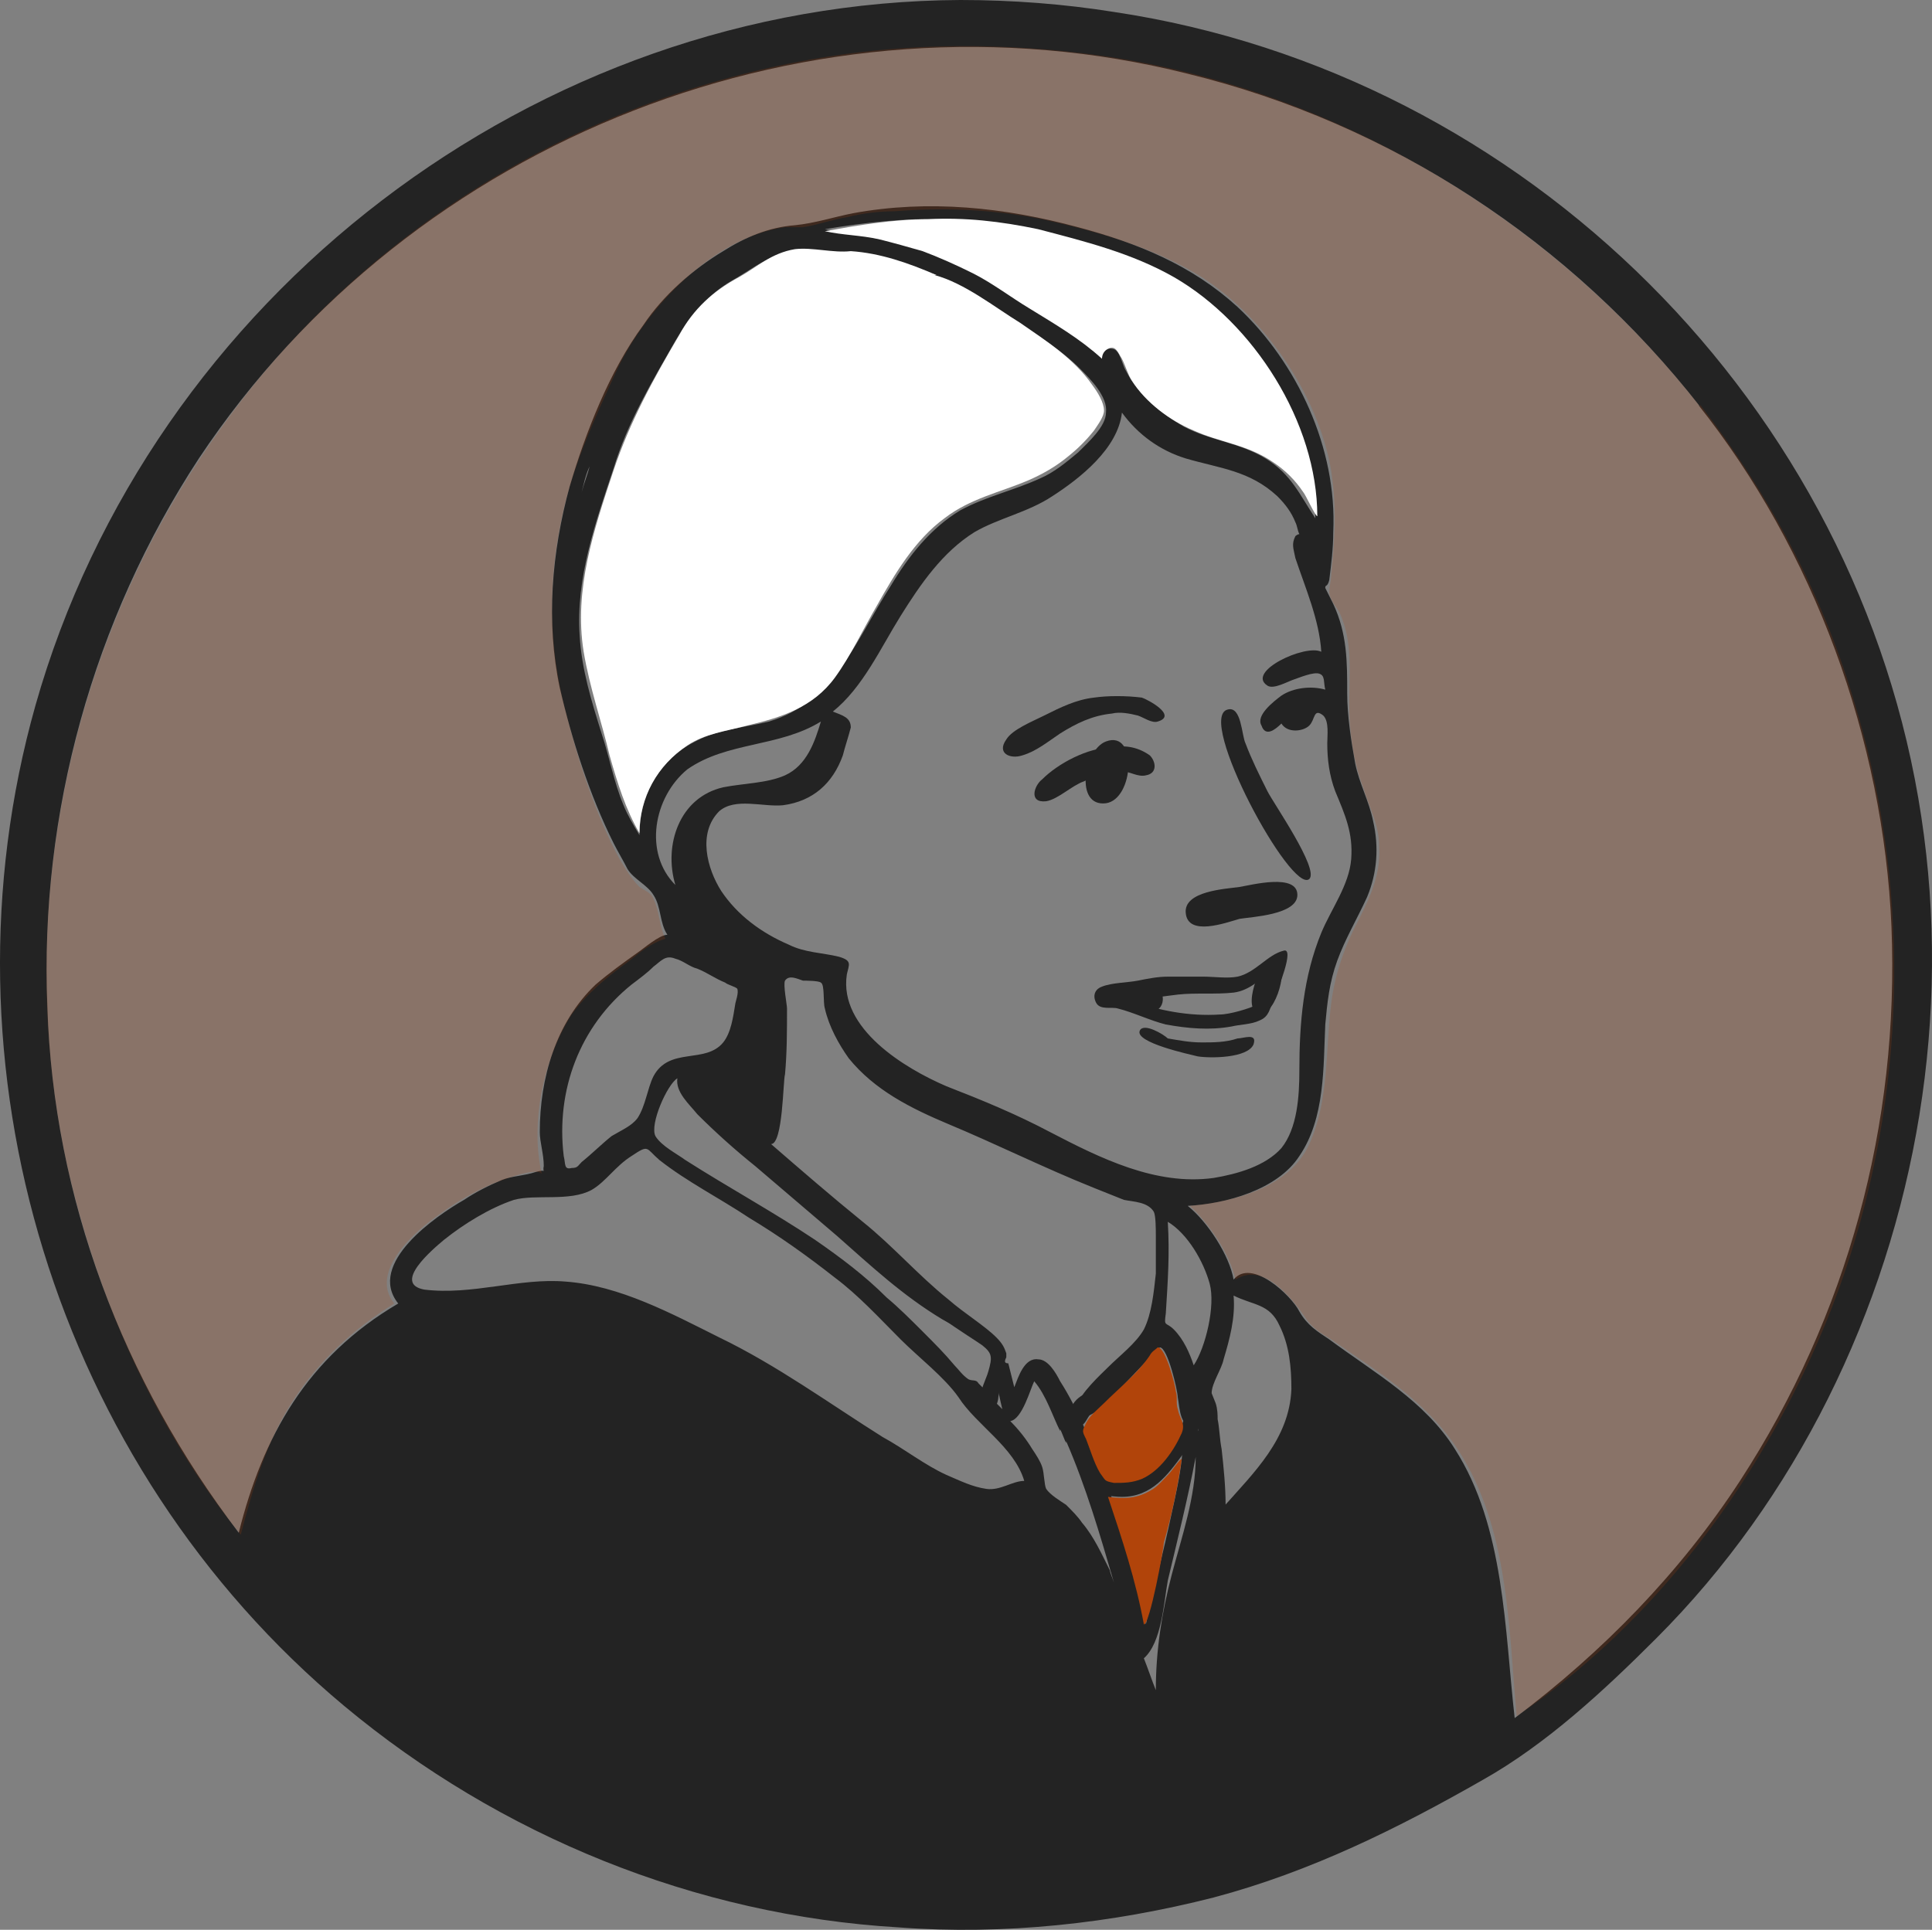 <?xml version="1.0" encoding="utf-8"?>
<!-- Generator: Adobe Illustrator 16.0.0, SVG Export Plug-In . SVG Version: 6.00 Build 0)  -->
<!DOCTYPE svg PUBLIC "-//W3C//DTD SVG 1.1//EN" "http://www.w3.org/Graphics/SVG/1.1/DTD/svg11.dtd">
<svg version="1.1" id="Layer_1" xmlns="http://www.w3.org/2000/svg" xmlns:xlink="http://www.w3.org/1999/xlink" x="0px" y="0px"
	 width="593.083px" height="592.553px" viewBox="10.549 101.016 593.083 592.553"
	 enable-background="new 10.549 101.016 593.083 592.553" xml:space="preserve">
<rect x="10.549" y="101.016" width="593.083" height="592.553" fill="#808080" stroke="none"/>
<g id="Background">
</g>
<g id="Image_Layer">
</g>
<g id="Draw_Layer">
</g>
<g id="Draw_Layer_1_">
	<g>
		<path fill="#232323" d="M351.288,315.828c-7.956,0.612-15.912,5.508-23.256,9.18c-1.836,0.612-6.732,2.448-7.345,4.284
			c-1.224,3.06,1.225,2.448,3.061,1.836c6.12-1.836,12.24-6.12,18.36-9.18c1.836-0.612,6.731-2.448,7.344-2.448
			c2.448-0.612,7.344-0.612,8.567,0c1.225,0,3.061,0.612,4.284,1.224c1.225,0.612,2.448,1.836,3.672,1.224
			c1.837-1.224-1.224-3.06-1.836-3.672C360.468,315.828,354.96,315.828,351.288,315.828L351.288,315.828z M342.72,321.948
			C342.108,321.948,342.108,321.948,342.72,321.948L342.72,321.948z"/>
		<path fill="#232323" d="M346.392,315.216c-5.508,0.612-10.403,3.06-15.3,5.508c-3.672,1.836-9.792,4.284-11.628,7.344
			c-3.06,4.284,1.224,6.12,4.896,4.896c4.283-1.224,7.956-4.284,11.628-6.732c4.896-3.06,9.792-5.508,15.912-6.12
			c2.447-0.612,5.508,0,7.955,0.612c1.837,0.612,4.284,2.448,6.12,1.836c6.12-1.836-3.06-6.732-4.896-7.344
			C356.184,314.604,350.676,314.604,346.392,315.216L346.392,315.216z"/>
		<path fill="#232323" d="M350.064,328.68c-6.732,2.448-9.792,20.196,0,18.972C358.632,346.428,359.856,325.008,350.064,328.68
			L350.064,328.68z"/>
		<path fill="#232323" d="M351.9,330.516c-7.345,0-16.524,4.896-21.42,9.792c-2.448,1.836-4.284,7.344,1.224,6.732
			c3.672-0.612,7.956-4.896,11.628-6.12c3.672-1.836,7.344-3.06,11.628-3.06c2.448,0,4.896,1.836,7.344,1.224
			c3.672-0.612,3.061-4.284,1.225-6.12C359.244,329.904,354.96,329.904,351.9,330.516L351.9,330.516z"/>
		<path fill="#232323" d="M387.396,318.888c-9.793,2.448,19.584,56.916,25.092,52.02c3.06-3.06-11.017-23.256-12.853-26.928
			c-2.448-4.896-4.896-9.792-6.731-14.688C391.68,326.844,391.68,317.664,387.396,318.888L387.396,318.888z"/>
		<path fill="#232323" d="M391.068,373.356c-4.284,0.612-17.137,1.224-16.524,7.956c0.612,7.344,12.24,3.06,16.524,1.836
			c3.672-0.612,17.748-1.224,17.748-7.344C408.816,369.072,394.74,372.744,391.068,373.356L391.068,373.356z"/>
		<path fill="#232323" d="M404.532,392.94c-4.896,1.224-8.568,6.732-14.076,7.957c-3.06,0.611-7.344,0-10.404,0
			c-3.672,0-7.344,0-11.016,0c-3.061,0-6.12,0.611-9.18,1.224c-3.061,0.612-7.956,0.612-11.017,1.836
			c-1.836,0.612-3.06,2.448-1.836,4.896c1.224,2.448,4.896,1.225,6.732,1.836c4.896,1.225,9.792,3.673,14.688,4.896
			c6.732,1.224,13.464,1.836,20.196,0.612c2.448-0.612,6.12-0.612,8.567-1.836c3.061-1.225,3.061-3.673,4.284-6.12
			C402.696,405.18,408.204,391.716,404.532,392.94L404.532,392.94z M372.096,406.404c5.508-0.612,11.628,0,17.137-0.612
			c4.896-0.612,8.567-4.284,12.239-7.344c-1.224,2.448-2.447,10.403-4.896,11.016c-2.448,1.224-8.568,3.061-11.628,3.061
			c-9.181,0.611-18.973-1.225-26.929-4.284C362.304,407.628,367.2,407.016,372.096,406.404L372.096,406.404z M391.068,400.896
			C390.456,400.896,390.456,400.896,391.068,400.896L391.068,400.896z M390.456,400.896
			C389.844,400.896,389.844,400.896,390.456,400.896L390.456,400.896z M367.2,407.016h-0.612
			C366.588,407.016,366.588,407.016,367.2,407.016L367.2,407.016z"/>
		<path fill="#232323" d="M360.468,417.42c-1.836,3.672,15.3,7.344,17.748,7.956c3.672,0.612,15.3,0.612,17.136-3.672
			c1.225-3.672-3.06-1.836-4.896-1.836c-3.672,1.224-7.344,1.224-11.016,1.224c-3.673,0-6.732-0.611-10.404-1.224
			C367.812,418.644,361.692,414.972,360.468,417.42L360.468,417.42z M375.156,420.48L375.156,420.48L375.156,420.48z"/>
		<path fill="#232323" d="M362.916,403.956c-9.792,0-6.732,9.792,1.836,7.344C368.424,411.3,369.036,403.344,362.916,403.956
			L362.916,403.956z"/>
		<path fill="#232323" d="M400.248,396c-3.672,1.224-9.18,17.748-1.836,15.912C402.696,411.3,407.592,394.164,400.248,396
			L400.248,396z"/>
		<path fill="#232323" d="M305.388,101.016C175.032,101.628,56.916,192.204,21.42,317.664
			c-31.212,110.771,6.12,233.172,94.86,307.224c47.736,39.78,107.712,64.261,170.136,67.933c32.436,2.447,65.484-1.225,96.696-9.181
			c29.987-7.956,56.916-21.42,82.62-36.107c19.584-11.017,37.332-27.54,53.243-43.452c21.42-21.42,39.168-46.512,52.633-73.44
			c27.54-55.08,37.943-118.115,28.764-178.704C581.4,225.864,479.196,123.66,352.512,104.688
			C337.212,102.24,321.3,101.016,305.388,101.016L305.388,101.016z M83.844,571.644c-35.496-46.512-56.916-102.815-58.752-161.567
			c-2.448-59.364,14.076-118.728,46.512-168.3c65.484-98.532,189.108-146.88,303.552-118.116
			c62.424,15.3,117.504,51.408,157.284,102.204c-0.612-0.612,0,0-0.612-0.612c35.496,44.676,56.916,102.816,59.364,160.344
			c2.447,60.587-13.464,119.339-46.513,170.136c-18.359,28.151-42.228,52.632-69.155,72.828l0,0
			c-3.061-26.929-3.061-58.753-18.36-82.62c-9.18-14.688-24.48-23.257-38.556-33.66c-3.673-2.448-6.732-4.284-9.181-8.568
			c-2.448-4.896-14.688-16.523-20.195-9.792c-1.225-7.344-7.956-17.748-14.076-22.644l0,0c11.628-0.612,27.54-4.896,34.271-15.301
			c7.956-11.628,7.344-27.54,7.956-40.392c0.612-6.732,1.225-12.852,3.672-19.584c2.448-6.732,6.12-12.852,9.181-19.584
			c3.06-7.344,3.672-15.3,1.836-23.256c-1.225-6.12-4.284-11.628-5.508-17.748c-1.225-6.732-2.448-14.688-2.448-21.42
			c0-9.792,0-18.36-4.284-27.54c-0.612-1.224-1.836-3.672-2.448-4.896c0-1.224,0.612,0,1.225-2.448
			c0.611-4.896,1.224-9.792,1.224-14.688c1.224-25.704-11.016-52.02-29.376-69.156c-14.076-12.852-30.601-19.584-48.96-24.48
			c-22.645-6.12-45.9-8.568-69.156-4.284c-6.12,1.224-11.628,3.06-17.748,3.672c-7.956,0.612-15.3,3.672-22.032,7.956
			c-9.18,5.508-18.36,13.464-24.48,22.644c-10.404,14.076-17.748,33.048-22.644,49.572c-5.508,20.196-7.344,41.616-3.06,61.812
			c3.672,15.912,9.18,33.048,16.524,47.736c1.224,2.448,3.06,5.508,4.284,7.956c1.836,3.06,6.12,4.896,7.956,7.956
			c2.448,3.672,1.836,8.568,4.284,12.24c-2.448,0-7.344,4.284-9.18,5.508c-4.284,3.06-8.568,6.12-12.852,9.792
			c-12.24,11.628-17.136,28.765-17.136,45.288c0,3.061,1.224,6.732,1.224,10.404c-0.612,3.06,1.836,0.612-2.448,1.836
			c-3.672,1.224-7.344,1.224-10.404,2.448c-4.284,1.836-7.956,3.672-11.628,6.12c-8.568,4.896-29.988,19.584-20.196,31.823
			C104.652,517.788,91.188,542.268,83.844,571.644C84.456,572.256,84.456,572.256,83.844,571.644L83.844,571.644z M348.228,210.564
			c-6.731-6.732-14.688-11.016-22.644-15.912c-6.12-3.672-11.628-7.344-17.748-11.016c-4.896-2.448-9.792-4.896-14.688-6.12
			c-9.792-3.06-19.584-4.284-29.376-6.12c0,0,0.612,0,0,0c25.092-4.284,48.348-4.896,72.828,2.448
			c25.704,7.344,47.124,16.524,61.812,39.78c8.568,14.076,15.912,29.376,15.912,46.512l0,0c-4.896-7.344-7.344-13.464-15.3-18.36
			s-17.137-5.508-25.093-9.792c-7.344-4.284-14.075-9.792-17.748-17.136c-1.224-1.836-1.836-6.732-4.283-6.732
			C350.064,207.504,347.616,210.564,348.228,210.564L348.228,210.564z M201.96,348.264c-3.06-7.344-4.284-14.688-6.732-22.032
			c-3.06-9.792-6.12-19.584-6.732-29.988c-1.224-17.748,4.896-34.884,10.404-51.408c4.284-14.076,11.628-26.316,18.972-39.168
			c4.284-7.344,9.792-14.076,17.136-18.36c5.508-3.06,9.792-6.732,15.912-8.568c6.732-1.836,12.852,0,19.584,0.612
			c9.792,0.612,18.972,5.508,27.54,7.344c8.568,3.06,17.136,8.568,25.092,13.464c6.732,4.284,13.464,8.568,18.973,14.076
			c3.06,3.06,8.567,8.568,7.956,13.464c0,4.284-5.509,9.18-8.568,12.24c-3.672,3.06-7.344,6.12-11.628,7.956
			c-7.956,3.672-16.524,5.508-24.48,9.792c-9.18,5.508-15.912,14.076-21.42,23.256c-11.016,17.136-17.136,35.496-37.332,41.616
			c-7.344,1.836-15.912,2.448-22.644,6.12c-11.016,5.508-17.136,16.524-17.136,28.764l0,0
			C205.02,354.384,203.184,351.324,201.96,348.264L201.96,348.264z M266.22,319.5c9.18-7.344,14.688-19.584,20.808-29.376
			c6.12-9.792,12.852-19.584,22.644-25.704c7.344-4.284,16.524-6.12,23.868-11.016c8.568-5.508,20.196-14.688,21.42-25.704
			c4.896,6.732,11.628,11.628,19.584,14.076c10.404,3.06,19.584,3.672,28.152,11.628c2.447,2.448,4.284,4.896,5.508,7.956
			c0.612,1.224,0.612,2.448,1.224,3.672c-0.611,0-1.224,0.612-1.224,0.612c-1.224,2.448-0.612,3.672,0,6.732
			c3.06,9.18,7.344,18.972,7.956,28.764c-4.896-2.448-23.256,6.12-16.524,10.404c1.836,1.224,6.12-1.224,7.956-1.836
			s6.12-2.448,7.956-1.836c1.836,0.612,1.225,2.448,1.836,4.896c-4.283-1.224-9.792-0.612-13.464,1.836
			c-2.448,1.836-7.956,6.12-6.12,9.18c1.225,3.672,4.284,1.224,6.12-0.612c1.836,3.06,6.732,2.448,8.568,0.612
			s1.224-5.508,4.284-3.06c1.836,1.836,1.224,6.12,1.224,8.568c0,4.896,0.612,9.792,2.448,14.688
			c3.06,7.344,5.508,12.852,4.896,20.808c-0.611,7.956-6.12,15.3-9.18,22.644c-5.508,13.464-6.732,27.54-6.732,42.228
			c0,7.956-0.611,17.748-5.508,23.868c-4.896,5.508-13.464,7.956-20.808,9.18c-17.748,2.448-34.884-6.12-50.185-14.076
			c-10.403-5.508-20.808-9.792-31.824-14.076c-12.852-5.508-33.048-17.748-30.6-34.271c0.612-3.061,1.836-4.284-2.448-5.508
			c-4.896-1.224-10.404-1.224-15.3-3.672c-8.568-3.672-15.912-9.18-20.808-16.524c-4.284-6.732-7.344-17.748-0.612-24.48
			c4.896-4.284,13.464-1.224,19.584-1.836c9.18-1.224,15.3-6.732,18.36-15.3c0.612-2.448,1.836-6.12,2.448-8.568
			C271.728,321.336,269.28,320.724,266.22,319.5L266.22,319.5z M345.78,234.432C345.78,235.044,345.78,235.044,345.78,234.432
			L345.78,234.432z M191.556,244.224c-0.612,2.448-1.836,5.508-2.448,7.956C189.72,249.732,190.332,246.672,191.556,244.224
			L191.556,244.224z M296.208,277.272C295.596,277.884,295.596,277.884,296.208,277.272L296.208,277.272z M252.756,320.724
			C252.144,320.724,252.144,320.724,252.756,320.724L252.756,320.724z M221.544,337.248c12.24-8.568,28.152-6.732,41.004-14.688
			c-1.836,6.12-4.284,13.464-11.016,16.524c-5.508,2.448-12.852,2.448-18.972,3.672c-13.464,3.06-18.36,17.748-14.688,29.988
			C208.08,362.952,211.14,345.816,221.544,337.248L221.544,337.248z M402.696,325.008L402.696,325.008L402.696,325.008z
			 M217.26,341.532L217.26,341.532L217.26,341.532z M230.724,351.936C230.112,352.548,230.112,352.548,230.724,351.936
			L230.724,351.936z M229.5,353.772C229.5,354.384,229.5,354.384,229.5,353.772L229.5,353.772z M228.276,358.668
			C228.276,359.28,228.276,359.28,228.276,358.668L228.276,358.668z M425.34,368.46C425.34,369.072,425.34,369.072,425.34,368.46
			L425.34,368.46z M183.6,455.976c-2.448-20.195,4.896-39.779,20.808-52.632c2.448-1.836,4.896-3.672,6.732-5.508
			c2.448-1.836,3.672-3.672,6.732-2.448c2.448,0.612,4.284,2.448,6.732,3.06c3.06,1.224,5.508,3.06,8.568,4.284
			c0.612,0.611,3.06,1.224,3.672,1.836c0.612,1.224-0.612,4.283-0.612,4.896c-0.612,3.672-1.224,8.568-3.672,11.628
			c-5.508,6.732-16.524,1.225-21.42,10.404c-1.836,3.672-2.448,9.18-4.896,12.852c-1.836,2.448-4.896,3.672-7.956,5.508
			c-3.06,2.448-6.12,5.509-9.18,7.956c-1.224,1.225-1.224,1.837-3.06,1.837C183.6,460.26,184.212,458.424,183.6,455.976
			L183.6,455.976z M301.716,500.04c-9.18-7.344-17.136-16.524-26.316-23.868c-9.792-7.956-18.972-15.912-28.152-23.868
			c3.672,0,3.672-19.584,4.284-21.42c0.612-6.731,0.612-13.464,0.612-20.196c0-1.224-1.224-7.344-0.612-8.567
			c1.224-1.836,3.672-0.612,5.508,0c0.612,0,4.896,0,5.508,0.612c1.224,0.611,0.612,6.119,1.224,7.955
			c1.224,5.509,4.284,11.017,7.344,15.301c7.956,9.792,18.972,15.3,30.6,20.195c14.688,6.12,29.376,13.465,44.676,19.584
			c3.061,1.225,6.12,2.448,9.181,3.672c3.06,0.612,7.344,0.612,9.18,3.673c0.612,1.224,0.612,5.508,0.612,7.344
			c0,3.672,0,7.956,0,11.628c-0.612,5.508-1.225,12.24-3.672,17.136c-2.448,4.284-7.345,7.956-11.017,11.628
			c-1.836,1.836-9.18,8.568-9.18,11.628c0,6.732,6.12,1.836,8.568-0.611c5.508-5.509,11.016-11.628,16.523-17.137
			c2.448,0,5.508,13.465,5.508,15.301c0.612,3.06,0.612,11.016,6.12,7.956c0,0.611,0.612,1.836,0,2.447
			c-3.06-6.12-4.896,7.345-4.896,8.568c-0.612,5.508-1.836,11.016-3.061,16.524c-2.448,11.628-5.508,23.256-7.956,34.271
			c-2.447-15.912-7.956-32.436-13.464-47.124c-3.672-9.18-7.344-18.972-12.852-27.54c-1.225-2.448-3.672-6.731-6.732-6.731
			c-4.284-0.612-6.12,5.508-7.344,8.567c-0.612-2.448-1.225-4.896-1.836-7.344c-1.225,0-1.225-0.612-0.612-1.836
			c0-0.612,0-0.612,0-1.224c-0.612-1.837-1.224-3.061-3.06-4.896C312.732,507.996,306.612,504.324,301.716,500.04L301.716,500.04z
			 M251.532,402.12L251.532,402.12L251.532,402.12z M310.896,525.744c-0.612-1.225-1.837-0.612-3.061-1.225
			c-1.836-1.224-3.06-3.06-4.284-4.283c-3.06-3.672-6.12-6.732-9.792-10.404c-3.672-3.672-7.344-7.344-11.016-10.404
			c-6.732-6.731-14.076-12.239-22.032-17.748c-12.852-8.567-26.316-15.912-39.78-24.479c-2.448-1.836-7.344-4.284-9.18-7.344
			c-1.836-3.673,3.672-15.912,6.732-17.748c-0.612,4.283,3.672,7.956,6.12,11.016c5.508,5.508,11.628,11.016,17.748,15.912
			c8.568,7.344,16.524,14.076,25.092,21.42c10.404,9.18,20.196,18.36,32.436,25.704c4.284,2.448,9.792,4.896,14.076,7.344
			c6.731,4.284,1.836,8.568-1.224,14.076C312.12,526.968,311.508,526.356,310.896,525.744L310.896,525.744z M216.648,433.332
			C216.036,433.944,216.036,433.944,216.648,433.332L216.648,433.332z M588.744,438.228
			C588.744,438.84,588.744,438.84,588.744,438.228L588.744,438.228z M140.76,496.98c-9.792-1.837,2.448-12.24,6.12-15.301
			c6.12-4.896,14.076-9.792,21.42-12.239c6.732-1.837,17.136,0.611,23.868-3.061c4.284-2.448,7.344-7.344,12.24-10.404
			c5.508-3.672,4.284-2.447,8.568,1.225c8.568,6.731,18.36,11.628,27.54,17.748c9.18,5.508,17.748,11.628,26.316,18.359
			c7.344,5.509,13.464,12.24,20.196,18.973c5.508,5.508,13.464,11.628,17.748,17.748c5.508,8.567,17.136,15.3,20.196,25.704
			c-3.672,0-7.344,3.06-11.628,2.447c-4.284-0.611-7.956-2.447-12.24-4.283c-6.732-3.061-12.852-7.956-19.584-11.629
			c-16.524-10.403-32.436-22.031-50.184-30.6c-14.688-7.344-30.6-15.912-47.124-17.136
			C170.136,493.308,155.448,498.816,140.76,496.98L140.76,496.98z M188.496,460.26C187.884,460.26,187.884,460.26,188.496,460.26
			L188.496,460.26z M187.272,460.872C186.66,460.872,186.66,460.872,187.272,460.872L187.272,460.872z M383.112,463.932
			L383.112,463.932L383.112,463.932z M172.584,468.828C171.972,468.828,171.972,468.828,172.584,468.828L172.584,468.828z
			 M376.992,520.236c-1.225-3.672-3.061-7.956-6.12-11.017c-2.448-2.448-3.061-0.611-2.448-4.896
			c0.612-9.792,1.225-18.36,0.612-28.152c6.12,3.672,11.016,12.24,12.852,18.972C383.724,501.876,380.664,514.728,376.992,520.236
			L376.992,520.236z M137.7,492.084C137.7,492.696,137.7,492.696,137.7,492.084L137.7,492.084z M137.088,494.532
			C137.088,495.144,137.088,495.144,137.088,494.532L137.088,494.532z M364.752,494.532
			C364.14,495.144,364.14,495.144,364.752,494.532L364.752,494.532z M386.784,563.076c0-5.508-0.612-11.628-1.225-17.136
			c-0.611-3.061-0.611-6.12-1.224-9.181c0-1.224,0-3.06-0.612-4.896l-1.224-3.061c0-3.06,3.06-7.344,3.672-10.403
			c1.836-6.12,3.672-12.853,3.061-19.584c6.119,3.06,11.016,2.447,14.075,9.18c3.061,6.12,3.673,12.852,3.673,19.584
			c-0.612,15.3-11.629,25.704-20.809,36.107C386.784,564.3,386.784,563.688,386.784,563.076L386.784,563.076z M169.524,503.1
			C168.912,503.1,168.912,503.1,169.524,503.1L169.524,503.1z M137.088,504.324C136.476,504.936,136.476,504.936,137.088,504.324
			L137.088,504.324z M381.888,504.324C381.888,505.548,381.888,505.548,381.888,504.324L381.888,504.324z M351.288,583.271
			c-2.448-4.896-4.896-10.403-8.568-14.688c-1.224-1.836-3.06-3.672-4.896-5.508c-1.836-1.225-4.896-3.061-6.12-4.896
			c-0.612-1.224-0.612-4.896-1.224-6.731c-0.612-1.836-1.837-3.672-3.061-5.509c-1.836-3.06-4.284-6.119-6.732-8.567
			c3.673-0.612,6.12-9.792,7.345-12.24c3.672,4.284,5.508,10.404,7.956,15.3v-0.611c0.611,1.224,1.224,3.06,1.836,4.283v-0.611
			c6.12,14.076,10.403,28.764,14.688,43.452C351.9,585.108,351.288,583.884,351.288,583.271L351.288,583.271z M314.568,530.028
			c0.611-1.836,1.224-3.672,1.836-4.896c0.611,3.061,1.224,6.12,1.836,8.568C317.016,532.476,315.792,531.252,314.568,530.028
			L314.568,530.028z M361.692,610.2c5.508-4.896,6.119-17.136,7.344-23.868c3.06-12.852,6.12-25.092,8.567-37.944
			c0,12.24-4.283,24.48-7.344,36.108c-3.06,11.628-4.896,23.256-4.896,35.496C364.14,616.932,362.916,613.26,361.692,610.2
			L361.692,610.2z M400.248,549L400.248,549L400.248,549z M377.604,554.508L377.604,554.508L377.604,554.508z"/>
		<path fill="#232323" d="M343.944,528.804c-2.448,1.225-3.672,2.448-4.896,4.896c-1.836,3.672,0,7.956,3.672,4.896
			c1.225-0.611,1.836-3.06,3.061-3.672c0.611-0.611,1.224-1.836,1.836-2.448C348.228,530.028,347.004,526.356,343.944,528.804
			L343.944,528.804z"/>
		<path fill="#232323" d="M375.156,533.088c-2.448,8.568-6.732,18.972-15.912,22.032c-3.061,1.224-9.792-1.224-11.628,0.612
			c-4.284,4.283,4.896,4.896,7.344,4.896c9.18,0,14.076-6.731,18.972-13.464c2.448-3.06,4.896-6.12,4.896-9.792
			C379.44,535.536,376.992,528.192,375.156,533.088L375.156,533.088z M375.156,533.088C375.156,533.7,375.156,533.7,375.156,533.088
			L375.156,533.088z"/>
		<path fill="#B1440A" d="M363.528,517.176c-3.672,5.508-9.181,9.792-14.076,14.688c-1.836,1.836-4.284,3.672-5.508,6.12
			c-1.225,2.447-1.225,2.447,0,4.896c1.224,3.061,2.447,7.344,4.283,10.404c1.837,2.448,1.225,2.448,4.284,3.06
			c3.061,0,5.508,0,8.568-1.224c5.508-2.448,9.792-8.568,12.24-14.076c1.224-3.06-0.612-4.284-1.225-7.344
			c-0.611-1.836,0-3.672-0.611-5.508c0-1.225-3.061-13.464-5.509-13.464C365.364,515.34,364.14,515.952,363.528,517.176
			L363.528,517.176z"/>
		<path fill="#B1440A" d="M373.32,549c-0.612,0-3.061,3.672-3.672,4.284c-1.836,1.836-3.673,4.284-6.12,5.508
			c-4.284,2.448-7.956,2.448-12.853,1.836c4.284,12.853,8.568,25.704,11.017,39.168c1.836,0,6.12-23.256,6.12-25.092
			C370.26,566.136,372.096,557.568,373.32,549L373.32,549z"/>
		<path fill="#232323" d="M291.312,496.368c-3.06,3.06,18.36,15.912,20.808,17.748c3.06,2.448,3.06,3.672,1.836,7.956
			c-0.612,2.448-4.284,9.18-2.448,12.24c3.061,4.283,5.508-2.448,5.508-4.284c0.612-3.672,1.836-8.568,1.225-12.24
			c-1.225-7.344-12.24-10.404-17.748-14.076C301.104,503.1,293.148,494.532,291.312,496.368L291.312,496.368z M312.12,514.116
			L312.12,514.116L312.12,514.116z"/>
		<path fill="#FFFFFF" d="M295.596,168.336c-11.016,0-21.42,1.836-31.824,3.672c5.508,1.224,11.016,1.224,16.524,2.448
			c4.896,1.224,9.18,2.448,13.464,3.672c4.896,1.836,10.404,4.284,15.3,6.732c6.12,3.06,11.628,7.344,17.748,11.016
			c7.956,4.896,15.301,9.18,22.032,15.3c0-1.224,0.612-2.448,1.836-3.06c2.448-1.224,3.061,1.224,4.284,3.06
			c1.224,2.448,1.836,4.896,3.06,6.732c4.284,6.732,11.629,12.24,18.973,15.3c7.956,3.672,16.523,4.284,24.479,9.792
			c3.672,2.448,6.732,5.508,9.181,9.18c0.611,0.612,3.672,7.344,4.283,7.344c0-28.764-19.584-59.364-44.063-73.44
			c-12.853-7.344-27.54-11.016-41.616-14.688C317.628,168.948,306.612,167.724,295.596,168.336L295.596,168.336z"/>
		<path fill="#FFFFFF" d="M254.592,177.516c-7.344,1.224-11.628,5.508-17.136,8.568c-7.956,4.284-14.076,9.792-18.36,17.748
			c-7.956,13.464-15.3,26.928-20.196,41.616c-6.12,18.36-12.24,36.72-9.18,55.692c1.836,11.016,5.508,21.42,7.956,31.824
			c2.448,8.568,4.896,16.524,9.18,23.868c0-11.016,5.508-20.808,14.688-26.928c5.508-3.672,11.628-4.284,18.36-6.12
			c10.404-2.448,20.196-5.508,26.928-14.688c4.896-6.732,8.568-14.688,12.852-22.032c5.508-9.792,11.628-20.196,20.808-26.928
			c7.956-6.12,17.136-7.956,25.704-11.628c4.284-1.836,8.567-4.284,12.239-7.344c3.061-2.448,5.509-4.896,7.956-7.956
			c1.225-1.836,3.061-4.284,3.061-6.12c0-2.448-1.836-5.508-3.672-7.956c-5.508-7.956-14.076-13.464-22.032-18.972
			c-7.956-4.896-17.136-12.24-26.316-14.688h0.612c-8.568-3.672-17.136-6.732-26.316-7.344
			C266.22,178.74,260.1,176.904,254.592,177.516L254.592,177.516z"/>
		<path opacity="0.2" fill="#B1440A" d="M270.504,117.54c-76.5,10.404-147.492,52.02-192.168,115.056
			c-46.512,64.872-64.26,148.104-47.124,226.44c9.18,40.392,26.928,80.784,53.244,113.22c3.672-14.076,7.956-28.764,15.912-41.004
			s18.36-22.032,31.212-29.988c-7.956-9.792,6.732-22.644,14.076-27.54c4.896-3.672,10.404-6.731,15.912-9.18
			c1.836-0.612,13.464-5.508,15.3-3.06c-3.672-15.912,0.612-35.496,9.18-48.96c4.896-6.732,11.016-11.628,17.748-16.524
			c3.06-2.448,6.732-5.508,11.016-6.732c-1.836-3.672-1.836-8.568-3.672-12.24c-0.612-1.836-2.448-2.448-4.284-3.672
			c-2.448-2.448-4.284-5.508-6.12-8.568c-7.344-13.464-12.852-30.6-16.524-45.288c-4.896-18.36-5.508-37.332-1.836-56.304
			c3.06-17.136,10.404-33.048,17.748-48.96c9.18-18.972,29.376-40.392,51.408-43.452c1.836,0,3.672,0,5.508,0
			c4.284-0.612,9.18-2.448,13.464-3.06c4.896-1.224,9.792-1.836,14.688-1.836c15.3-1.224,29.988-0.612,45.289,2.448
			c16.523,3.672,34.271,8.568,48.96,17.748c18.972,12.24,34.271,34.272,39.168,56.304c2.447,12.24,1.836,23.256,0.611,34.884
			c0,1.836-0.611,3.672-0.611,5.508c0,1.836,1.836,4.284,3.06,6.12c4.284,9.18,3.06,18.36,3.06,28.152
			c0,8.568,1.225,17.748,4.284,25.704c1.836,6.12,4.896,11.628,4.896,17.748c0.611,8.568-2.448,15.3-6.12,22.644
			c-4.284,7.956-7.344,16.524-8.568,25.704c-1.836,14.688-0.611,29.988-6.731,43.452s-23.256,17.748-36.721,18.973
			c6.12,5.508,12.24,14.688,14.076,22.644c8.568-5.508,17.137,5.508,21.42,11.628c1.836,3.061,4.896,4.896,7.956,6.732
			c14.076,9.792,29.376,18.972,39.168,34.271c15.3,23.868,15.3,54.468,17.748,81.396c48.349-32.437,84.456-85.681,102.204-140.761
			c17.748-55.691,18.36-115.667,1.225-171.359c-9.793-33.048-26.316-63.648-47.124-90.576v0.612
			c-47.124-59.976-117.505-100.98-193.393-108.937C316.404,114.48,293.148,114.48,270.504,117.54L270.504,117.54z"/>
	</g>
</g>
</svg>
